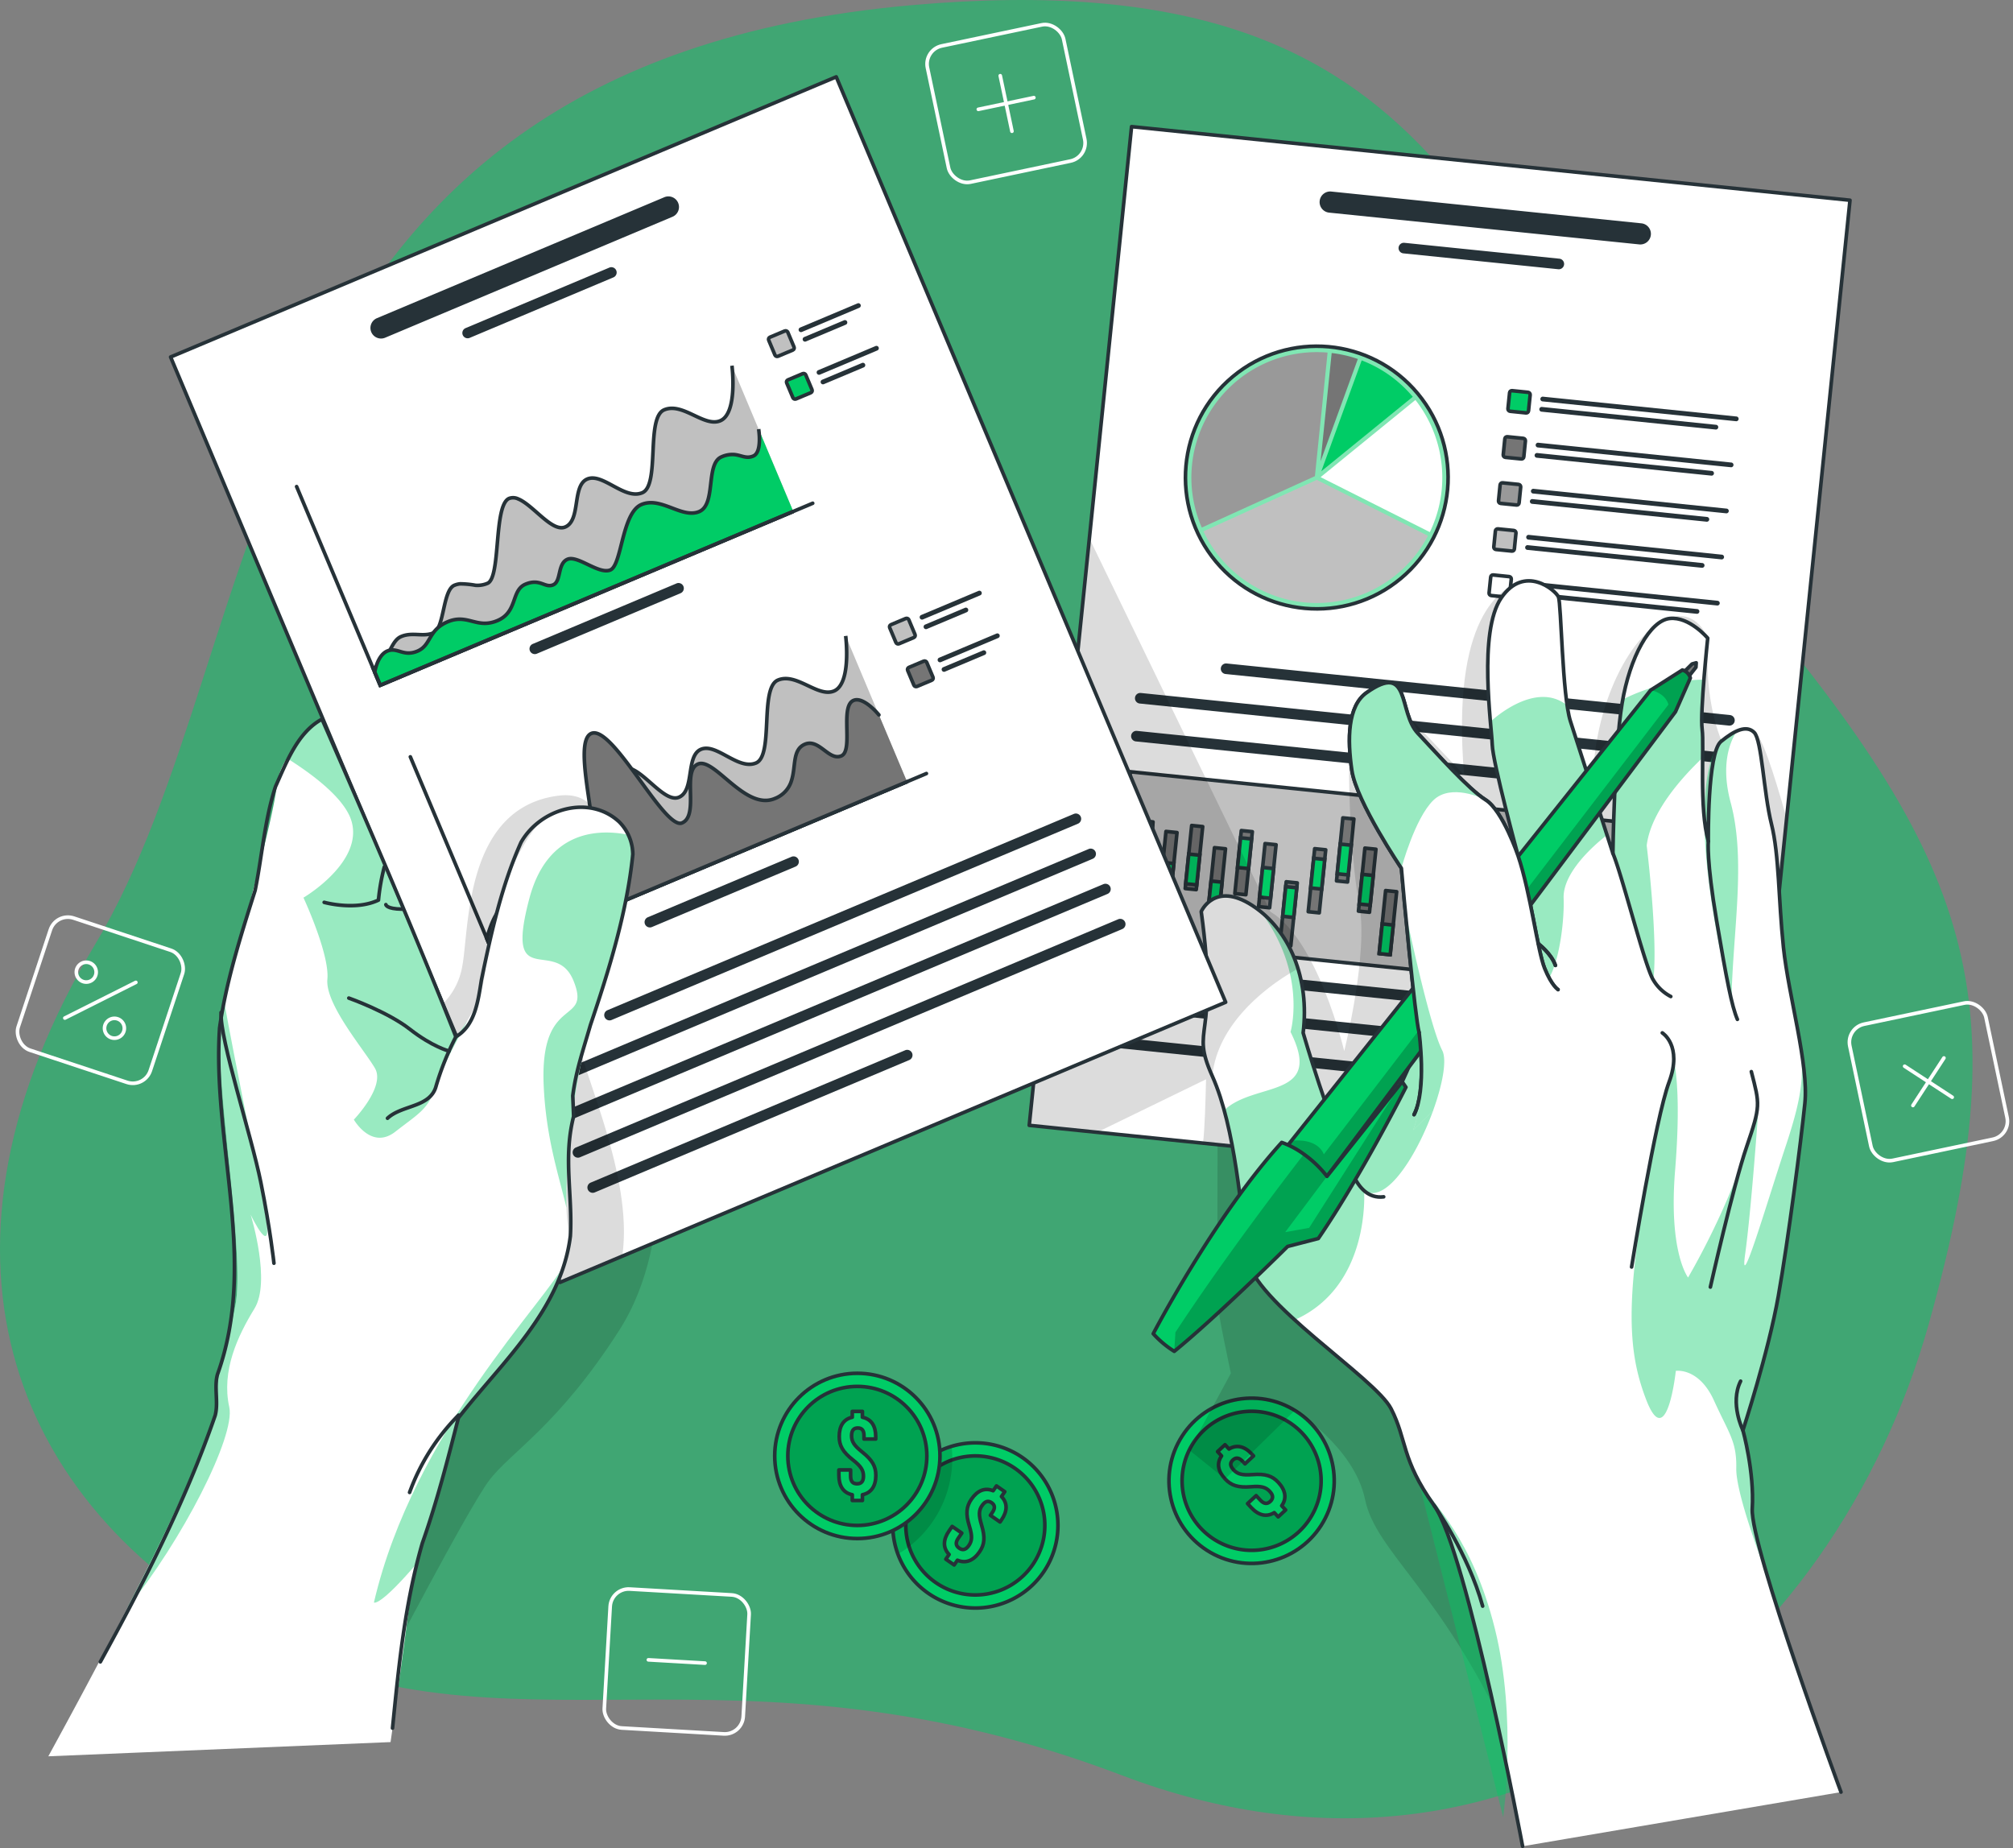 <svg xmlns="http://www.w3.org/2000/svg" width="555.592" height="510.143" viewBox="0 0 555.592 510.143">
    <rect x="0" y="0" width="555.592" height="510.143" fill="#808080" stroke="none"/>
    <defs>
        <clipPath id="clip-path">
            <path id="Path_12394" d="M265.682 407.661a22.795 22.795 0 1 1-5.78-31.723 22.807 22.807 0 0 1 5.78 31.723z" class="cls-1" transform="translate(-224.121 -371.887)"/>
        </clipPath>
        <clipPath id="clip-path-2">
            <path id="Path_12426" d="M481.1 98.711l-17.491 170.657-10.756 104.984-150.309-15.4-29.247-3-18.727-1.918 16.6-162.018L282.815 78.4z" class="cls-2" transform="translate(-254.57 -78.4)"/>
        </clipPath>
        <clipPath id="clip-path-3">
            <circle id="Ellipse_958" cx="36.258" cy="36.258" r="36.258" class="cls-3" transform="matrix(.768 -.64 .64 .768 0 46.414)"/>
        </clipPath>
        <clipPath id="clip-path-4">
            <path id="Path_12451" d="M426.341 201.77l-4.1 9.315-110.408 147.206-12.3-7.839 16.694-20.945L415.4 205.118l8.747-5.556a3.106 3.106 0 0 1 2.194 2.208z" class="cls-1" transform="translate(-299.536 -199.562)"/>
        </clipPath>
        <clipPath id="clip-path-5">
            <path id="Path_12455" d="M351.958 292.88s-12.32 24.46-24.179 41.761l-8.471 2.191s-19.43 19.308-31.285 28.945a26.587 26.587 0 0 1-5.8-4.865s16.835-32.326 35.458-52.788a23.762 23.762 0 0 1 6.111 3.244 30 30 0 0 1 6.378 6.121l20.759-26.117z" class="cls-1" transform="translate(-282.228 -291.371)"/>
        </clipPath>
        <clipPath id="clip-path-6">
            <path id="Path_12489" d="M354.3 322.692l-166.549 70.092-17.167 7.228-32.354-76.875L63.1 144.62 246.815 67.3z" class="cls-2" transform="translate(-63.1 -67.3)"/>
        </clipPath>
        <style>
            .cls-1,.cls-23,.cls-3,.cls-6{fill:#0c6}.cls-1,.cls-14,.cls-2,.cls-21,.cls-3,.cls-9{stroke:#263238}.cls-1,.cls-2,.cls-21,.cls-5,.cls-9{stroke-linecap:round;stroke-linejoin:round}.cls-11,.cls-2{fill:#fff}.cls-14,.cls-3{stroke-miterlimit:10}.cls-5,.cls-9{fill:none}.cls-5{stroke:#feffff}.cls-10,.cls-8{fill:rgba(0,0,0,.7)}.cls-8{opacity:.3}.cls-10{opacity:.2}.cls-13{fill:#263238}.cls-14{fill:silver}.cls-21{fill:#757575}.cls-23{opacity:.4}
        </style>
    </defs>
    <g id="Group_832" transform="translate(-25.059 -50.162)">
        <g id="Background_Simple" transform="translate(25.059 50.162)">
            <g id="Group_723">
                <path id="Path_12385" fill="#0c6" d="M276.557 51.6c153.521-13.677 153.78 72.939 222.953 153.632s83.976 117.279 57.9 210.3-113.95 165.939-222.657 124.623-170.979-1.639-239.546-38.329S1.18 394.252 51.368 310.71 87.258 68.454 276.557 51.6z" opacity="0.5" transform="translate(-25.059 -50.162)"/>
            </g>
        </g>
        <g id="Doodles" transform="translate(28.485 55.974)">
            <g id="Group_729">
                <g id="Group_724" transform="translate(251.507)">
                    <rect id="Rectangle_305" width="38.41" height="38.41" class="cls-5" rx="5.09" transform="rotate(-11.893 38 3.958)"/>
                    <path id="Line_392" d="M0 0L3.228 15.326" class="cls-5" transform="translate(21.137 15.087)"/>
                    <path id="Line_393" d="M15.326 0L0 3.228" class="cls-5" transform="translate(15.087 21.136)"/>
                </g>
                <g id="Group_725" transform="translate(506.073 269.987)">
                    <rect id="Rectangle_306" width="38.41" height="38.41" class="cls-5" rx="5.09" transform="rotate(-11.893 38 3.958)"/>
                    <path id="Line_394" d="M8.555 0L0 13.12" class="cls-5" transform="translate(18.473 16.191)"/>
                    <path id="Line_395" d="M13.12 8.555L0 0" class="cls-5" transform="translate(16.191 18.473)"/>
                </g>
                <g id="Group_726" transform="translate(163.067 432.462)">
                    <rect id="Rectangle_307" width="38.41" height="38.41" class="cls-5" rx="5.09" transform="rotate(3.304 1.107 38.383)"/>
                    <path id="Line_396" d="M15.636 0.903L0 0" class="cls-5" transform="translate(12.462 19.829)"/>
                </g>
                <g id="Group_728" transform="translate(0 245.97)">
                    <rect id="Rectangle_308" width="38.41" height="38.41" class="cls-5" rx="5.09" transform="rotate(18.329 6.04 37.436)"/>
                    <path id="Line_397" d="M19.595 0L0 9.843" class="cls-5" transform="translate(14.472 19.349)"/>
                    <g id="Group_727" transform="translate(17.647 13.793)">
                        <path id="Path_12387" d="M47.261 266.236a2.734 2.734 0 1 1-3.67-1.215 2.735 2.735 0 0 1 3.67 1.215z" class="cls-5" transform="translate(-42.084 -264.729)"/>
                        <path id="Path_12388" d="M53.545 278.748a2.734 2.734 0 1 1-3.67-1.217 2.733 2.733 0 0 1 3.67 1.217z" class="cls-5" transform="translate(-40.59 -261.755)"/>
                    </g>
                </g>
            </g>
        </g>
        <g id="Coins" transform="translate(238.883 427.345)">
            <g id="Group_732" transform="translate(32.56 21.023)">
                <path id="Path_12389" d="M265.682 407.661a22.795 22.795 0 1 1-5.78-31.723 22.807 22.807 0 0 1 5.78 31.723z" class="cls-6" transform="translate(-224.121 -371.887)"/>
                <g id="Group_731" clip-path="url(#clip-path)">
                    <path id="Path_12390" d="M262.014 404.907a19.186 19.186 0 1 1-4.869-26.693 19.187 19.187 0 0 1 4.869 26.693z" class="cls-8" transform="translate(-223.426 -371.192)"/>
                    <path id="Path_12391" d="M262.014 404.907a19.186 19.186 0 1 1-4.869-26.693 19.187 19.187 0 0 1 4.869 26.693z" class="cls-9" transform="translate(-223.426 -371.192)"/>
                    <g id="Group_730" transform="translate(14.283 11.896)">
                        <path id="Path_12392" d="M249.1 382.83l.921-1.332 2.3 1.592-.921 1.332c1.714 1.79 1.677 4.034 0 6.466l-.39.564-2.662-1.842.512-.741c.886-1.281.71-2.12-.186-2.74s-1.745-.488-2.63.792-.991 2.53-.142 5.349c1.031 3.437.85 5.393-.566 7.441-1.681 2.432-3.811 3.268-6.091 2.295l-.9 1.307-2.3-1.593.9-1.306c-1.739-1.807-1.683-4.077 0-6.508l.849-1.229 2.662 1.84-.973 1.407c-.885 1.281-.641 2.13.255 2.749s1.777.548 2.662-.731 1.01-2.555.142-5.349c-1.047-3.41-.849-5.392.567-7.44 1.663-2.406 3.722-3.253 5.991-2.323z" class="cls-1" transform="translate(-235.661 -381.498)"/>
                    </g>
                    <path id="Path_12393" d="M240.569 376.024a30.717 30.717 0 0 1-15.026 26.425 22.787 22.787 0 0 1 14.84-29.78 29.961 29.961 0 0 1 .186 3.355z" class="cls-10" transform="translate(-224.121 -371.7)"/>
                </g>
                <path id="Path_12395" d="M265.682 407.661a22.795 22.795 0 1 1-5.78-31.723 22.807 22.807 0 0 1 5.78 31.723z" class="cls-9" transform="translate(-224.121 -371.887)"/>
            </g>
            <g id="Group_734" transform="translate(0 1.834)">
                <circle id="Ellipse_952" cx="22.805" cy="22.805" r="22.805" class="cls-1"/>
                <circle id="Ellipse_953" cx="19.186" cy="19.186" r="19.186" class="cls-8" transform="translate(3.619 3.619)"/>
                <circle id="Ellipse_954" cx="19.186" cy="19.186" r="19.186" class="cls-9" transform="translate(3.619 3.619)"/>
                <g id="Group_733" transform="translate(17.702 10.512)">
                    <path id="Path_12396" d="M215.819 366.5v-1.62h2.8v1.62c2.428.5 3.674 2.364 3.674 5.32v.686h-3.237v-.9c0-1.557-.623-2.147-1.712-2.147s-1.713.59-1.713 2.147.624 2.645 2.926 4.481c2.8 2.24 3.766 3.952 3.766 6.442 0 2.957-1.276 4.854-3.7 5.352v1.588h-2.8v-1.588c-2.458-.5-3.7-2.395-3.7-5.352v-1.494h3.237v1.711c0 1.557.684 2.116 1.774 2.116s1.774-.559 1.774-2.116-.623-2.676-2.926-4.481c-2.8-2.209-3.765-3.952-3.765-6.442-.007-2.932 1.207-4.8 3.602-5.323z" class="cls-1" transform="translate(-212.117 -364.876)"/>
                </g>
            </g>
            <g id="Group_736" transform="translate(100.113)">
                <circle id="Ellipse_955" cx="22.805" cy="22.805" r="22.805" class="cls-1" transform="rotate(-57.348 35.11 19.201)"/>
                <path id="Path_12397" d="M321.9 370.984a19.186 19.186 0 1 1-27.115-1 19.186 19.186 0 0 1 27.115 1z" class="cls-8" transform="translate(-276.334 -352.535)"/>
                <path id="Path_12398" d="M321.9 370.984a19.186 19.186 0 1 1-27.115-1 19.186 19.186 0 0 1 27.115 1z" class="cls-9" transform="translate(-276.334 -352.535)"/>
                <g id="Group_735" transform="translate(22.113 21.546)">
                    <path id="Path_12399" d="M297.669 375.4l-1.1-1.186 2.052-1.906 1.1 1.186c2.116-1.287 4.3-.767 6.311 1.4l.467.5-2.371 2.2-.614-.661c-1.059-1.141-1.917-1.15-2.716-.408s-.853 1.6.207 2.738 2.256 1.514 5.192 1.293c3.578-.265 5.45.332 7.144 2.157 2.013 2.166 2.369 4.425.928 6.441l1.081 1.163-2.052 1.906-1.081-1.163c-2.14 1.308-4.343.765-6.356-1.4l-1.016-1.1 2.371-2.2 1.165 1.254c1.059 1.141 1.941 1.086 2.739.344s.918-1.617-.141-2.758-2.276-1.537-5.192-1.292c-3.556.287-5.448-.333-7.143-2.159-1.99-2.136-2.371-4.331-.975-6.349z" class="cls-1" transform="translate(-296.566 -372.309)"/>
                </g>
            </g>
        </g>
        <g id="Right_hand" transform="translate(309.13 85.113)">
            <g id="Group_802">
                <path id="Path_12400" d="M298.067 300.254s-.094 47.326 0 50.089 3.676 19.383 3.676 19.383l-11.491 21.184 9.893 7.975 19.248-18.92s16.39 10.125 19.385 24.6 20.827 25.026 39.332 65.126 39.611-89.73 39.611-89.73l-57.092-71.881z" class="cls-10" transform="translate(-246.088 -25.66)"/>
                <g id="Group_790">
                    <path id="Path_12401" d="M481.1 98.711l-17.491 170.657-10.756 104.984-150.309-15.4-29.247-3-18.727-1.918 16.6-162.018L282.815 78.4z" class="cls-11" transform="translate(-254.57 -78.4)"/>
                    <g id="Group_789" clip-path="url(#clip-path-2)">
                        <path id="Path_12402" d="M408.121 101.646l-85.592-8.772a2.925 2.925 0 0 0-.6 5.819l85.592 8.771a2.924 2.924 0 1 0 .6-5.817z" class="cls-13" transform="translate(-239.181 -74.963)"/>
                        <path id="Path_12403" d="M381.314 108.69l-42.8-4.386a1.463 1.463 0 0 0-.3 2.91l42.8 4.385a1.462 1.462 0 1 0 .3-2.909z" class="cls-13" transform="translate(-234.997 -72.244)"/>
                        <g id="Group_737" transform="translate(28.113 148.156)">
                            <path id="Path_12404" d="M437.819 212.344L298.9 198.108a1.462 1.462 0 1 0-.3 2.909l138.92 14.235a1.462 1.462 0 0 0 .3-2.909z" class="cls-13" transform="translate(-272.528 -198.101)"/>
                            <path id="Path_12405" d="M441.3 221.24l-161.54-16.552a1.462 1.462 0 1 0-.3 2.909L441 224.149a1.463 1.463 0 0 0 .3-2.91z" class="cls-13" transform="translate(-277.078 -196.537)"/>
                            <path id="Path_12406" d="M395.2 225.057l-116.3-11.918a1.462 1.462 0 1 0-.3 2.909l116.3 11.918a1.462 1.462 0 1 0 .3-2.909z" class="cls-13" transform="translate(-277.284 -194.528)"/>
                        </g>
                        <path id="Rectangle_309" d="M0 0H46.37V163.697H0z" class="cls-14" transform="rotate(-84.149 135.755 99.253)"/>
                        <g id="Group_763" transform="translate(28.313 45.792)">
                            <g id="Group_741">
                                <g id="Group_739">
                                    <circle id="Ellipse_956" cx="36.258" cy="36.258" r="36.258" class="cls-6" transform="matrix(.768 -.64 .64 .768 0 46.414)"/>
                                    <g id="Group_738" clip-path="url(#clip-path-3)">
                                        <circle id="Ellipse_957" cx="36.258" cy="36.258" r="36.258" fill="#fff" opacity="0.5" transform="matrix(.768 -.64 .64 .768 0 46.414)"/>
                                    </g>
                                    <circle id="Ellipse_959" cx="36.258" cy="36.258" r="36.258" fill="none" stroke="#263238" stroke-miterlimit="10" transform="matrix(.768 -.64 .64 .768 0 46.414)"/>
                                </g>
                                <g id="Group_740" transform="translate(16.437 16.438)">
                                    <path id="Path_12407" d="M319.543 160.648l30.151 15.17a34.644 34.644 0 0 0-3.988-36.469z" class="cls-11" transform="translate(-283.874 -126.141)"/>
                                    <path id="Path_12408" d="M319.7 161.117l25.246-20.552a34.574 34.574 0 0 0-14.1-10.044l-4.554 12.5z" class="cls-6" transform="translate(-283.836 -128.239)"/>
                                    <path id="Path_12409" fill="#757575" d="M322.6 128.876l-3.062 29.88 10.282-28.23a34.637 34.637 0 0 0-7.22-1.65z" transform="translate(-283.875 -128.63)"/>
                                    <path id="Path_12410" fill="#999" d="M324.822 162.916l3.5-34.109A34.616 34.616 0 0 0 293.6 177.1z" transform="translate(-290.725 -128.677)"/>
                                    <path id="Path_12411" fill="silver" d="M321.183 190.975a34.634 34.634 0 0 0 34.2-18.379L324.7 157.158l-31.28 14.208a34.61 34.61 0 0 0 27.763 19.609z" transform="translate(-290.084 -121.907)"/>
                                </g>
                            </g>
                            <g id="Group_762" transform="translate(98.539 27.019)">
                                <g id="Group_745" transform="translate(5.212)">
                                    <rect id="Rectangle_310" width="5.707" height="5.707" class="cls-3" rx=".626" transform="rotate(5.851 .291 5.694)"/>
                                    <g id="Group_744" transform="translate(8.779 1.715)">
                                        <g id="Group_742" transform="translate(.291)">
                                            <path id="Path_12412" d="M422.476 145.381l-53.29-5.461a.656.656 0 1 1 .134-1.3l53.29 5.461a.656.656 0 1 1-.134 1.3z" class="cls-13" transform="translate(-368.597 -138.612)"/>
                                        </g>
                                        <g id="Group_743" transform="translate(0 2.839)">
                                            <path id="Path_12413" d="M417.023 147.14l-48.072-4.926a.656.656 0 1 1 .134-1.3l48.072 4.926a.656.656 0 0 1-.134 1.3z" class="cls-13" transform="translate(-368.362 -140.906)"/>
                                        </g>
                                    </g>
                                </g>
                                <g id="Group_749" transform="translate(3.909 12.715)">
                                    <rect id="Rectangle_311" width="5.707" height="5.707" class="cls-21" rx=".626" transform="rotate(5.73 .279 5.692)"/>
                                    <g id="Group_748" transform="translate(8.779 1.715)">
                                        <g id="Group_746" transform="translate(.291)">
                                            <path id="Path_12414" d="M421.424 155.654l-53.29-5.461a.656.656 0 1 1 .134-1.3l53.29 5.461a.656.656 0 0 1-.134 1.3z" class="cls-13" transform="translate(-367.544 -148.885)"/>
                                        </g>
                                        <g id="Group_747" transform="translate(0 2.838)">
                                            <path id="Path_12415" d="M415.97 157.412l-48.07-4.926a.656.656 0 1 1 .135-1.3l48.071 4.926a.656.656 0 1 1-.134 1.3z" class="cls-13" transform="translate(-367.309 -151.178)"/>
                                        </g>
                                    </g>
                                </g>
                                <g id="Group_753" transform="translate(2.606 25.43)">
                                    <rect id="Rectangle_312" width="5.707" height="5.707" fill="#999" stroke="#263238" stroke-linecap="round" stroke-linejoin="round" rx=".626" transform="rotate(5.73 .279 5.692)"/>
                                    <g id="Group_752" transform="translate(8.78 1.716)">
                                        <g id="Group_750" transform="translate(.291)">
                                            <path id="Path_12416" d="M420.371 165.927l-53.29-5.461a.656.656 0 1 1 .134-1.3l53.29 5.461a.656.656 0 0 1-.134 1.3z" class="cls-13" transform="translate(-366.492 -159.158)"/>
                                        </g>
                                        <g id="Group_751" transform="translate(0 2.838)">
                                            <path id="Path_12417" d="M414.918 167.685l-48.072-4.926a.656.656 0 1 1 .134-1.3l48.072 4.926a.656.656 0 1 1-.134 1.3z" class="cls-13" transform="translate(-366.257 -161.451)"/>
                                        </g>
                                    </g>
                                </g>
                                <g id="Group_757" transform="translate(1.303 38.144)">
                                    <rect id="Rectangle_313" width="5.707" height="5.707" class="cls-14" rx=".626" transform="rotate(5.73 .279 5.692)"/>
                                    <g id="Group_756" transform="translate(8.779 1.716)">
                                        <g id="Group_754" transform="translate(.291)">
                                            <path id="Path_12418" d="M419.318 176.2l-53.29-5.461a.656.656 0 1 1 .134-1.3l53.29 5.461a.656.656 0 0 1-.134 1.3z" class="cls-13" transform="translate(-365.439 -169.431)"/>
                                        </g>
                                        <g id="Group_755" transform="translate(0 2.838)">
                                            <path id="Path_12419" d="M413.865 177.958l-48.072-4.926a.656.656 0 1 1 .134-1.3L414 176.654a.656.656 0 1 1-.134 1.3z" class="cls-13" transform="translate(-365.204 -171.724)"/>
                                        </g>
                                    </g>
                                </g>
                                <g id="Group_761" transform="translate(0 50.859)">
                                    <rect id="Rectangle_314" width="5.707" height="5.707" class="cls-2" rx=".626" transform="rotate(5.85 .291 5.695)"/>
                                    <g id="Group_760" transform="translate(8.779 1.715)">
                                        <g id="Group_758" transform="translate(.291)">
                                            <path id="Path_12420" d="M418.265 186.472l-53.29-5.461a.656.656 0 1 1 .134-1.3l53.29 5.461a.656.656 0 1 1-.134 1.3z" class="cls-13" transform="translate(-364.386 -179.703)"/>
                                        </g>
                                        <g id="Group_759" transform="translate(0 2.839)">
                                            <path id="Path_12421" d="M412.812 188.231l-48.072-4.926a.656.656 0 1 1 .134-1.3l48.072 4.926a.656.656 0 0 1-.134 1.3z" class="cls-13" transform="translate(-364.151 -181.997)"/>
                                        </g>
                                    </g>
                                </g>
                            </g>
                        </g>
                        <g id="Group_787" transform="translate(29.34 190.773)">
                            <g id="Group_764" transform="translate(136.76 17.121)">
                                <path id="Rectangle_315" d="M0 0H3.059V17.487H0z" class="cls-21" transform="rotate(-174.148 1.974 8.776)"/>
                                <path id="Rectangle_316" d="M0 0H3.059V8.232H0z" class="cls-3" transform="rotate(-174.15 2.041 7.459)"/>
                            </g>
                            <g id="Group_765" transform="translate(144.06 13.432)">
                                <path id="Rectangle_317" d="M0 0H3.059V17.487H0z" class="cls-21" transform="rotate(-174.15 1.974 8.776)"/>
                                <path id="Rectangle_318" d="M0 0H8.232V3.059H0z" class="cls-3" transform="rotate(-84.148 7.33 6.145)"/>
                            </g>
                            <g id="Group_766" transform="translate(150.568 17.471)">
                                <path id="Rectangle_319" d="M0 0H3.059V17.487H0z" class="cls-21" transform="rotate(-174.15 1.974 8.776)"/>
                                <path id="Rectangle_320" d="M0 0H3.059V8.232H0z" class="cls-3" transform="rotate(-174.148 2.142 5.483)"/>
                            </g>
                            <g id="Group_767" transform="translate(130.263 12.982)">
                                <path id="Rectangle_321" d="M0 0H3.059V17.487H0z" class="cls-21" transform="rotate(-174.148 1.974 8.776)"/>
                                <path id="Rectangle_322" d="M0 0H3.059V8.232H0z" class="cls-3" transform="rotate(-174.15 2.041 7.459)"/>
                            </g>
                            <g id="Group_768" transform="translate(122.886 17.426)">
                                <path id="Rectangle_323" d="M0 0H3.059V17.487H0z" class="cls-21" transform="rotate(-174.15 1.974 8.776)"/>
                                <path id="Rectangle_324" d="M0 0H3.059V8.232H0z" class="cls-3" transform="rotate(-174.148 2.024 7.788)"/>
                            </g>
                            <g id="Group_769" transform="translate(116.496 12.233)">
                                <path id="Rectangle_325" d="M0 0H3.059V17.487H0z" class="cls-21" transform="rotate(-174.15 1.974 8.776)"/>
                                <path id="Rectangle_326" d="M0 0H3.059V8.232H0z" class="cls-3" transform="rotate(-174.148 1.99 8.447)"/>
                            </g>
                            <g id="Group_770" transform="translate(108.714 20.626)">
                                <path id="Rectangle_327" d="M0 0H3.059V17.487H0z" class="cls-21" transform="rotate(-174.148 1.974 8.776)"/>
                                <path id="Rectangle_328" d="M0 0H3.059V8.232H0z" class="cls-3" transform="rotate(-174.148 1.99 8.447)"/>
                            </g>
                            <g id="Group_771" transform="translate(102.988 8.969)">
                                <path id="Rectangle_329" d="M0 0H3.059V17.487H0z" class="cls-21" transform="rotate(-174.15 1.974 8.776)"/>
                                <path id="Rectangle_330" d="M0 0H3.059V8.232H0z" class="cls-3" transform="rotate(-174.15 2.041 7.459)"/>
                            </g>
                            <g id="Group_772" transform="translate(96.242 7.252)">
                                <path id="Rectangle_331" d="M0 0H3.059V17.487H0z" class="cls-21" transform="rotate(-174.148 1.974 8.776)"/>
                                <path id="Rectangle_332" d="M0 0H3.059V8.232H0z" class="cls-3" transform="rotate(-174.15 2.143 5.483)"/>
                            </g>
                            <g id="Group_773" transform="translate(88.274 17.468)">
                                <path id="Rectangle_333" d="M0 0H3.059V17.487H0z" class="cls-21" transform="rotate(-174.15 1.974 8.776)"/>
                                <path id="Rectangle_334" d="M0 0H3.059V8.232H0z" class="cls-3" transform="rotate(-174.15 2.159 5.154)"/>
                            </g>
                            <g id="Group_774" transform="translate(82.208 9.121)">
                                <path id="Rectangle_335" d="M0 0H3.059V17.487H0z" class="cls-21" transform="rotate(-174.15 1.974 8.776)"/>
                                <path id="Rectangle_336" d="M0 0H3.059V8.232H0z" class="cls-3" transform="rotate(-174.15 2.058 7.13)"/>
                            </g>
                            <g id="Group_775" transform="translate(74.892 12.957)">
                                <path id="Rectangle_337" d="M0 0H3.059V17.487H0z" class="cls-21" transform="rotate(-174.148 1.974 8.776)"/>
                                <path id="Rectangle_338" d="M0 0H3.059V8.232H0z" class="cls-3" transform="rotate(-174.27 2.041 7.458)"/>
                            </g>
                            <g id="Group_776" transform="translate(67.242 20.066)">
                                <path id="Rectangle_339" d="M0 0H3.059V17.487H0z" class="cls-21" transform="rotate(-174.148 1.974 8.776)"/>
                                <path id="Rectangle_340" d="M0 0H3.059V8.232H0z" class="cls-3" transform="rotate(-174.15 1.974 8.776)"/>
                            </g>
                            <g id="Group_777" transform="translate(61.522 8.347)">
                                <path id="Rectangle_341" d="M0 0H3.059V17.487H0z" class="cls-21" transform="rotate(-174.15 1.974 8.776)"/>
                                <path id="Rectangle_342" d="M0 0H3.059V8.232H0z" class="cls-3" transform="rotate(-174.15 2.024 7.788)"/>
                            </g>
                            <g id="Group_778" transform="translate(55.455)">
                                <path id="Rectangle_343" d="M0 0H3.059V17.487H0z" class="cls-21" transform="rotate(-174.27 1.974 8.775)"/>
                                <path id="Rectangle_344" d="M0 0H3.059V8.232H0z" class="cls-3" transform="rotate(-174.15 2.025 7.788)"/>
                            </g>
                            <g id="Group_779" transform="translate(47.663 8.505)">
                                <path id="Rectangle_345" d="M0 0H3.059V17.487H0z" class="cls-21" transform="rotate(-174.15 1.974 8.776)"/>
                                <path id="Rectangle_346" d="M0 0H3.059V8.232H0z" class="cls-3" transform="rotate(-174.148 2.142 5.483)"/>
                            </g>
                            <g id="Group_780" transform="translate(39.805 17.637)">
                                <path id="Rectangle_347" d="M0 0H3.059V17.487H0z" class="cls-21" transform="rotate(-174.15 1.974 8.776)"/>
                                <path id="Rectangle_348" d="M0 0H3.059V8.232H0z" class="cls-3" transform="rotate(-174.15 2.176 4.825)"/>
                            </g>
                            <g id="Group_781" transform="translate(33.963 7.102)">
                                <path id="Rectangle_349" d="M0 0H3.059V17.487H0z" class="cls-21" transform="rotate(-174.15 1.974 8.776)"/>
                                <path id="Rectangle_350" d="M0 0H3.059V8.232H0z" class="cls-3" transform="rotate(-174.148 2.041 7.459)"/>
                            </g>
                            <g id="Group_782" transform="translate(27.41 3.505)">
                                <path id="Rectangle_351" d="M0 0H3.059V17.487H0z" class="cls-21" transform="rotate(-174.148 1.974 8.776)"/>
                                <path id="Rectangle_352" d="M0 0H3.059V8.232H0z" class="cls-3" transform="rotate(-174.15 2.16 5.154)"/>
                            </g>
                            <g id="Group_783" transform="translate(20.004 8.229)">
                                <path id="Rectangle_353" d="M0 0H3.059V17.487H0z" class="cls-21" transform="rotate(-174.148 1.974 8.776)"/>
                                <path id="Rectangle_354" d="M0 0H3.059V8.232H0z" class="cls-3" transform="rotate(-174.15 1.974 8.776)"/>
                            </g>
                            <g id="Group_784" transform="translate(13.711 2.102)">
                                <path id="Rectangle_355" d="M0 0H3.059V17.487H0z" class="cls-21" transform="rotate(-174.15 1.974 8.776)"/>
                                <path id="Rectangle_356" d="M0 0H3.059V8.232H0z" class="cls-3" transform="rotate(-174.148 2.008 8.117)"/>
                            </g>
                            <g id="Group_785" transform="translate(6.621 3.746)">
                                <path id="Rectangle_357" d="M0 0H3.059V17.487H0z" class="cls-21" transform="rotate(-174.15 1.974 8.776)"/>
                                <path id="Rectangle_358" d="M0 0H3.059V8.232H0z" class="cls-3" transform="rotate(-174.15 1.99 8.447)"/>
                            </g>
                            <g id="Group_786" transform="translate(0 .81)">
                                <path id="Rectangle_359" d="M0 0H3.059V17.487H0z" class="cls-21" transform="rotate(-174.15 1.974 8.776)"/>
                                <path id="Rectangle_360" d="M0 0H3.059V8.232H0z" class="cls-3" transform="rotate(-174.15 2.193 4.495)"/>
                            </g>
                        </g>
                        <g id="Group_788" transform="translate(19.48 232.404)">
                            <path id="Path_12422" d="M430.844 280.41l-138.92-14.235a1.462 1.462 0 1 0-.3 2.909l138.921 14.236a1.463 1.463 0 0 0 .3-2.91z" class="cls-13" transform="translate(-265.553 -266.168)"/>
                            <path id="Path_12423" d="M434.32 289.308l-161.535-16.554a1.462 1.462 0 0 0-.3 2.909l161.535 16.553a1.462 1.462 0 0 0 .3-2.909z" class="cls-13" transform="translate(-270.103 -264.604)"/>
                            <path id="Path_12424" d="M365.6 290.805l-93.684-9.6a1.462 1.462 0 0 0-.3 2.91l93.683 9.6a1.463 1.463 0 0 0 .3-2.91z" class="cls-13" transform="translate(-270.309 -262.595)"/>
                        </g>
                        <path id="Path_12425" d="M454.66 223.781c-4.79-.384-6.449 7.253-6.449 7.253s-7.575-9.927-6.374-33.27c0 0-3.7-10.347-13.615-4.1s-20.187 28.282-17.737 52.281l-19.271-63.978c-6.659 1.411-20.187 10.36-16.623 53.569l-21.028-22.226s-5.693-1.832-8.912 3.206-1.683 41.117.978 54.608-4.122 40.6-4.122 40.6-7.251-30.694-20.373-38.462L271.168 170.2l-16.6 162.018 18.727 1.918L303.37 319.5c-.167 6.77-.332 12.994-.826 17.634l150.309 15.4 10.756-104.984c-3.651-13.087-7.142-23.633-8.949-23.769z" class="cls-10" transform="translate(-254.57 -56.577)"/>
                    </g>
                    <path id="Path_12427" d="M481.1 98.711l-17.491 170.657-10.756 104.984-150.309-15.4-29.247-3-18.727-1.918 16.6-162.018L282.815 78.4z" class="cls-9" transform="translate(-254.57 -78.4)"/>
                </g>
                <g id="Group_801" transform="translate(34.233 125.369)">
                    <g id="Group_794" transform="translate(13.236)">
                        <g id="Group_791" transform="translate(.01)">
                            <path id="Path_12428" d="M469.5 513.974l-87.878 14.952s-15.3-81.256-24.42-94.054-7.451-18.071-11.882-26.7c-2.673-5.211-16.078-14.927-26.6-24.519h-.012c-.916-.829-1.807-1.659-2.661-2.488-.371-.334-.718-.693-1.064-1.027-1.4-1.386-2.7-2.735-3.849-4.06q-.631-.706-1.188-1.411c-2.191-2.711-3.738-5.248-4.258-7.538a1.913 1.913 0 0 1-.074-.384 3.194 3.194 0 0 1-.074-.458c-.235-1.919-.483-4.109-.73-6.486-.049-.47-.1-.965-.161-1.461-.025-.2-.049-.384-.074-.594-.21-1.98-.446-4.084-.718-6.25-.272-2.265-.569-4.617-.916-6.981-.111-.817-.223-1.634-.359-2.463 0-.012 0-.025-.012-.025-.136-.916-.285-1.832-.433-2.76l-.408-2.376c-.025-.136-.062-.26-.074-.371-.173-.928-.347-1.832-.52-2.748a1.246 1.246 0 0 1-.062-.309c-.173-.8-.334-1.6-.52-2.4-.384-1.795-.817-3.552-1.287-5.26a65.262 65.262 0 0 0-3.28-9.407c-6.337-14.147 1.906-9.035-3.057-45.437 0 0 3.651-8.441 14.061-1.7a27.892 27.892 0 0 1 2.327 1.7h.012a29.26 29.26 0 0 1 5.533 5.916 34.182 34.182 0 0 1 4.778 9.852 42.841 42.841 0 0 1 1.411 17.7s7.822 26.809 11.944 32.911 21.165-28.95 20.064-33.035a55.186 55.186 0 0 1-.879-5.545c-.074-.607-.148-1.25-.235-1.931s-.161-1.386-.235-2.117c-.05-.347-.087-.718-.136-1.077-.012-.149-.025-.3-.049-.433-.149-1.4-.322-2.884-.483-4.419-.037-.433-.087-.842-.136-1.262l-.223-2.228a3.146 3.146 0 0 1-.037-.371c-.049-.421-.1-.854-.136-1.3-.1-.866-.186-1.745-.272-2.624-.087-.755-.149-1.51-.223-2.265-.148-1.423-.285-2.847-.421-4.221-.1-1.027-.2-2.042-.285-3.032-.025-.223-.05-.446-.062-.656-.52-5.446-.928-9.927-1.077-11.833 0 0-12.39-18.343-13.664-26.982s-1.163-17.737 4.023-21.437c12.278-8.738 8.689 5.347 14.184 11.177 5.5 5.854 13.924 15.385 18.7 18.368 4.406 2.8 8.342 13.664 8.9 15.249-.631-2.376-6.931-25.745-7.067-30.448-.161-4.963-3.948-31.141 2.488-40.535s14.989-2.1 15.781-.248 1.027 27.217 3.292 34.285 11.746 36.476 11.746 36.476.4-28.616 2.537-41.427 7.7-22.824 13.145-23.393 10.484 5.434 10.484 5.434-2.154 20.422-1.535 25.138-.891 21.747 1.7 30.906c0 0-.3-24.4 3.49-27.515s7.043-4.617 9.172-2.513 2.587 16.548 4.753 25.237 1.894 20.5 3.317 34.05 7.03 32.366 5.916 43.122c-1.114 10.731-4.542 37.429-7.3 53.086s-9.8 37.107-9.8 37.107 3.206 11.449 2.587 21.66 24.481 78.188 24.481 78.188z" class="cls-11" transform="translate(-292.93 -179.69)"/>
                        </g>
                        <g id="Group_792" transform="translate(6.343 27.249)">
                            <path id="Path_12429" d="M379.486 212.262c1.685 5.228 7.309 22.7 10.111 31.427 0 0-12.286 9.03-11.98 17.42s-2.249 25.327-7.766 24.841-5.018-35.716-6.819-41.634c1.12 2.54 1.847 4.612 1.993 5.019-.409-1.517-6.972-25.768-7.111-30.572-.032-1.13-.26-3.375-.514-6.284v-.057s12.209-11.688 21.176-4.531v.011a30.056 30.056 0 0 0 .91 4.36z" class="cls-23" transform="translate(-283.937 -200.787)"/>
                            <path id="Path_12430" d="M409.489 223.256c-5.719 5.422-14.348 15.007-15.439 24.257 0 0 3.188 25.809 1.826 37.07l-11.149-34.92s.4-28.62 2.542-41.425c.056-.35.123-.71.191-1.059a50.9 50.9 0 0 1 22.384-5.472c-.43 5.52-.781 11.433-.488 13.705a74.765 74.765 0 0 1 .133 7.844z" class="cls-23" transform="translate(-277.441 -201.706)"/>
                            <path id="Path_12431" d="M409.011 215.674l-.011.011-.036.032c-.131.094-.467.358-.959.772a16.358 16.358 0 0 1 .977-1.614z" class="cls-23" transform="translate(-271.908 -198.575)"/>
                            <path id="Path_12432" d="M412.606 287.461s-7.351-27.58-7.481-49.785c-.053-8.215.9-15.708 3.552-20.773l.012-.01a16.358 16.358 0 0 1 .977-1.614l.03.8a20.26 20.26 0 0 1 4.38-2.9c-2.065 3.222-4.445 9.522-1.689 19.759 4.313 16.039.558 35.626.219 54.523z" class="cls-23" transform="translate(-272.593 -198.978)"/>
                            <path id="Path_12433" d="M336.652 330.465s1.975 26.282-19.148 35.691h-.012q-1.374-1.246-2.66-2.487c-.366-.342-.72-.693-1.064-1.033-1.395-1.384-2.7-2.74-3.851-4.063-.426-.482-.818-.949-1.189-1.4-2.191-2.709-3.732-5.252-4.253-7.539a2.485 2.485 0 0 1-.079-.381 3.841 3.841 0 0 1-.074-.459c-.235-1.917-.477-4.107-.729-6.492-.051-.469-.1-.962-.161-1.456-.022-.2-.045-.39-.066-.6-.22-1.984-.457-4.082-.722-6.252-.271-2.26-.571-4.613-.916-6.981-.12-.816-.24-1.642-.361-2.459 0-.011 0-.022-.01-.024-.137-.918-.286-1.839-.434-2.76-.134-.793-.279-1.588-.412-2.383-.026-.126-.052-.254-.068-.369-.171-.921-.343-1.832-.526-2.743a2.751 2.751 0 0 1-.061-.311c-.167-.807-.334-1.6-.514-2.4q-.6-2.686-1.295-5.262c8.356-8.04 27.643-3 18.308-21.622 0 0 4.7-15.941-8.258-33.227h.011c8.867 7.15 13.4 19.706 11.727 33.475 0 0 7.82 26.8 11.944 32.906s21.16-28.95 20.056-33.039c-.212-.811-.522-2.811-.868-5.543-.075-.609-.151-1.251-.234-1.928s-.166-1.387-.246-2.121c-.047-.345-.082-.712-.128-1.068-.014-.148-.027-.3-.053-.436-.152-1.41-.312-2.889-.48-4.425-.042-.424-.085-.837-.139-1.261-.069-.734-.149-1.479-.228-2.224-.016-.115-.02-.24-.035-.366-.043-.425-.1-.86-.136-1.307-.1-.871-.178-1.741-.272-2.624-.079-.757-.146-1.513-.225-2.27-.141-1.42-.281-2.842-.413-4.216-.1-1.031-.193-2.051-.292-3.025l-.062-.665c.344 1.628 6.621 31.5 10.2 38.461 3.676 7.163-11.931 44.883-21.572 38.688z" class="cls-23" transform="translate(-298.047 -189.437)"/>
                            <path id="Path_12434" d="M429.406 353.171c-2.761 15.673-9.793 37.108-9.793 37.108s3.2 11.449 2.577 21.661c-.168 2.745 1.536 9.684 4.091 18.348-.738-1.9-8.628-22.351-8.5-29.484.151-7.484-1.977-9.551-6.15-18.748S401.1 373.87 401.1 373.87s-2.456 22.947-8.216 7.867-6.871-32.618 7.652-93.514c0 0 2.2 7.64.36 30.329s3.584 29.558 3.584 29.558a211.371 211.371 0 0 0 19.3-45s-1.875 26.479-3.549 38.539 5.948-13.974 11.274-30.058c5-15.092 5.185-20.832 3.281-31.574 1.415 7.569 2.475 14.787 1.936 20.061-1.122 10.742-4.556 37.432-7.316 53.093z" class="cls-23" transform="translate(-276.45 -183.089)"/>
                            <path id="Path_12435" d="M341.4 380.356c4.284 6.811 14.771 15.807 21.015 40.7s2.321 52.138 2.321 52.138z" class="cls-23" transform="translate(-287.741 -159.237)"/>
                        </g>
                        <path id="Path_12436" d="M319.64 270.026s-21.92 11.1-23.653 29.668c-6.337-14.147 1.906-9.035-3.057-45.437 0 0 3.651-8.441 14.061-1.7a27.892 27.892 0 0 1 2.327 1.7h.012a29.26 29.26 0 0 1 5.533 5.916z" class="cls-10" transform="translate(-292.92 -162.988)"/>
                        <g id="Group_793" transform="translate(0 .004)">
                            <path id="Path_12437" d="M381.623 528.928s-15.29-81.259-24.417-94.059-7.452-18.071-11.878-26.7-38.283-29.625-39.783-41.882-3.214-35.742-9.555-49.9 1.907-9.037-3.068-45.44c0 0 3.671-8.431 14.07-1.689s15.88 20.232 14.062 35.17c0 0 7.819 26.794 11.949 32.9s21.15-28.953 20.05-33.043-4.369-38.95-4.88-45.306c0 0-12.391-18.35-13.663-26.989s-1.165-17.738 4.019-21.427c12.281-8.743 8.683 5.342 14.182 11.183s13.926 15.37 18.7 18.365 8.965 15.431 8.965 15.431-6.986-25.672-7.132-30.637-3.946-31.141 2.487-40.528 15-2.108 15.786-.255 1.033 27.213 3.3 34.279 11.729 36.483 11.729 36.483.4-28.614 2.541-41.422 7.709-22.83 13.151-23.4 10.48 5.434 10.48 5.434-2.155 20.421-1.542 25.133-.884 21.742 1.708 30.912c0 0-.306-24.4 3.49-27.521s7.041-4.612 9.165-2.51 2.589 16.548 4.759 25.242 1.9 20.5 3.317 34.049 7.025 32.368 5.916 43.112-4.55 37.432-7.314 53.1-9.784 37.106-9.784 37.106 3.2 11.444 2.576 21.655 24.491 78.197 24.491 78.197" class="cls-9" transform="translate(-292.922 -179.693)"/>
                            <path id="Path_12438" d="M384.723 240.451c2.56 6.014 8.887 31.407 11.148 34.926a11.982 11.982 0 0 0 4.826 4.576" class="cls-9" transform="translate(-271.099 -165.25)"/>
                            <path id="Path_12439" d="M406.01 237.752s-.545 5.2 2.268 21.794 4.18 23.658 5.755 27.359" class="cls-9" transform="translate(-266.049 -165.891)"/>
                            <path id="Path_12440" d="M363.577 240.983c3.435 10.111 5.375 26.225 7.33 31.076s3.7 5.859 3.7 5.859" class="cls-9" transform="translate(-276.126 -165.123)"/>
                            <path id="Path_12441" d="M368.07 260.585s3.6 2.677 4.748 6" class="cls-9" transform="translate(-275.058 -160.464)"/>
                            <path id="Path_12442" d="M325.3 307.061s1.881 13.407 10.282 12.345" class="cls-9" transform="translate(-285.224 -149.415)"/>
                            <path id="Path_12443" d="M341.771 280.364s2.176 15.934-1.392 22.7" class="cls-9" transform="translate(-281.64 -155.762)"/>
                            <path id="Path_12444" d="M397.363 280.477s5.645 3.456 1.87 13.587-10.34 51.029-10.34 51.029" class="cls-9" transform="translate(-270.108 -155.735)"/>
                            <path id="Path_12445" d="M417.763 289.121c2.367 9.157 2.577 9.394-1.267 20.648s-10.04 38.808-10.04 38.808" class="cls-9" transform="translate(-265.933 -153.68)"/>
                            <path id="Path_12446" d="M414.073 371.712s-3.691-7.452-.641-13.574" class="cls-9" transform="translate(-264.561 -137.273)"/>
                            <path id="Path_12447" d="M344.86 385.859s9.334 13.111 13.39 27.778" class="cls-9" transform="translate(-280.575 -130.683)"/>
                        </g>
                    </g>
                    <g id="Group_799" transform="translate(0 22.605)">
                        <path id="Path_12448" d="M400.341 200.77l2.518-2.493 1.146-.324-.076 1.234-2.322 2.955z" class="cls-21" transform="translate(-254.15 -197.953)"/>
                        <g id="Group_796" transform="translate(21.423 1.991)">
                            <path id="Path_12449" d="M426.341 201.77l-4.1 9.315-110.408 147.206-12.3-7.839 16.694-20.945L415.4 205.118l8.747-5.556a3.106 3.106 0 0 1 2.194 2.208z" class="cls-6" transform="translate(-299.536 -199.562)"/>
                            <g id="Group_795" clip-path="url(#clip-path-4)">
                                <path id="Path_12450" d="M426.341 201.77l-4.1 9.315-110.408 147.206-12.3-7.839 16.694-20.945c7.668-.795 8.95 3.738 8.95 3.738L420.3 209.1c-.935-3.337-4.9-3.979-4.9-3.979l8.747-5.556a3.106 3.106 0 0 1 2.194 2.205z" class="cls-8" transform="translate(-299.536 -199.562)"/>
                            </g>
                            <path id="Path_12452" d="M426.341 201.77l-4.1 9.315-110.408 147.206-12.3-7.839 16.694-20.945L415.4 205.118l8.747-5.556a3.106 3.106 0 0 1 2.194 2.208z" class="cls-9" transform="translate(-299.536 -199.562)"/>
                        </g>
                        <g id="Group_798" transform="translate(0 115.625)">
                            <path id="Path_12453" d="M351.958 292.88s-12.32 24.46-24.179 41.761l-8.471 2.191s-19.43 19.308-31.285 28.945a26.587 26.587 0 0 1-5.8-4.865s16.835-32.326 35.458-52.788a23.762 23.762 0 0 1 6.111 3.244 30 30 0 0 1 6.378 6.121l20.759-26.117z" class="cls-6" transform="translate(-282.228 -291.371)"/>
                            <g id="Group_797" clip-path="url(#clip-path-5)">
                                <path id="Path_12454" d="M350.845 292.88s-12.32 24.46-24.179 41.761l-8.471 2.191s-19.43 19.308-31.285 28.945l.322-5.242c12.856-19.644 29.193-41.066 35.452-49.167a30 30 0 0 1 6.378 6.121l-11.536 15.4 6.609-1.188 25.685-40.325z" class="cls-8" transform="translate(-281.115 -291.371)"/>
                            </g>
                            <path id="Path_12456" d="M351.958 292.88s-12.32 24.46-24.179 41.761l-8.471 2.191s-19.43 19.308-31.285 28.945a26.587 26.587 0 0 1-5.8-4.865s16.835-32.326 35.458-52.788a23.762 23.762 0 0 1 6.111 3.244 30 30 0 0 1 6.378 6.121l20.759-26.117z" class="cls-9" transform="translate(-282.228 -291.371)"/>
                        </g>
                    </g>
                    <g id="Group_800" transform="translate(54.145 28.096)">
                        <path id="Path_12457" d="M383.54 287.087l-34.488 33.441-5.51 5.346c3.773-9.7 1.948-24.7 1.707-26.523v-.022c-.016-.1-.024-.161-.024-.161a1.589 1.589 0 0 0-.03-.264c-.212-.811-.522-2.811-.868-5.542-.075-.609-.151-1.251-.234-1.928s-.166-1.387-.246-2.121c-.047-.345-.082-.712-.127-1.068-.014-.148-.027-.3-.053-.436-.153-1.4-.324-2.89-.48-4.425-.042-.424-.085-.837-.139-1.261-.069-.734-.148-1.479-.228-2.224-.016-.115-.02-.24-.035-.366-.043-.425-.1-.86-.136-1.307-.1-.871-.178-1.741-.272-2.624-.079-.757-.146-1.512-.225-2.27-.141-1.42-.281-2.842-.413-4.216q-.162-1.548-.292-3.025l-.062-.665c-.521-5.441-.93-9.919-1.074-11.83 0 0-12.381-18.344-13.662-26.987s-1.167-17.737 4.025-21.427c12.278-8.745 8.681 5.34 14.177 11.178s13.931 15.375 18.7 18.368 8.961 15.434 8.961 15.434c3.435 10.108 5.373 26.217 7.33 31.075s3.698 5.85 3.698 5.85z" class="cls-11" transform="translate(-325.974 -202.39)"/>
                        <path id="Path_12458" d="M368.07 260.585s3.6 2.677 4.748 6" class="cls-9" transform="translate(-315.967 -188.556)"/>
                        <path id="Path_12459" d="M344.852 216.358c5.473 5.836 13.877 15.316 18.657 18.342-.673-.338-9.465-4.624-14.381.142-5.112 4.971-8.816 18.753-8.816 18.753s-12.381-18.344-13.662-26.987-1.167-17.737 4.025-21.427c12.278-8.746 8.681 5.338 14.177 11.177z" class="cls-23" transform="translate(-325.974 -202.39)"/>
                        <path id="Path_12460" d="M346.092 308.421l-5.51 5.346c3.773-9.7 1.948-24.7 1.707-26.523v-.022a1.789 1.789 0 0 0-.053-.424c-.212-.811-.522-2.811-.868-5.543-.075-.609-.151-1.251-.234-1.928s-.166-1.387-.246-2.121c-.047-.345-.082-.712-.127-1.068-.014-.148-.027-.3-.053-.436-.152-1.41-.312-2.889-.48-4.425-.042-.424-.085-.837-.139-1.261-.069-.734-.148-1.479-.228-2.224-.016-.115-.02-.24-.035-.366-.043-.425-.1-.86-.136-1.307-.1-.871-.178-1.741-.272-2.624-.079-.757-.146-1.513-.225-2.27-.141-1.42-.281-2.842-.413-4.216-.1-1.031-.193-2.051-.292-3.025l-.062-.665c.344 1.628 6.621 31.5 10.2 38.461 1.355 2.633.095 9.42-2.534 16.641z" class="cls-23" transform="translate(-323.014 -190.283)"/>
                        <path id="Path_12461" d="M383.541 287.092s-1.74-1.009-3.7-5.859-3.9-20.965-7.33-31.075c0 0-4.193-12.434-8.965-15.431s-13.2-12.525-18.7-18.365-1.9-19.926-14.182-11.183c-5.184 3.69-5.291 12.789-4.019 21.427s13.663 26.989 13.663 26.989c.511 6.356 3.78 41.215 4.88 45.306" class="cls-9" transform="translate(-325.974 -202.39)"/>
                        <path id="Path_12462" d="M341.771 280.364s2.176 15.934-1.392 22.7" class="cls-9" transform="translate(-322.55 -183.854)"/>
                    </g>
                </g>
            </g>
        </g>
        <g id="Left_hand" transform="translate(38.391 71.374)">
            <g id="Group_831">
                <path id="Path_12463" d="M189.826 300.272s7.835 36.378-9.139 62.845-30.032 33.525-35.908 41.422-28.864 52.049-28.864 52.049l-26.857-79.549 26.857-98.411z" class="cls-10" transform="translate(-23.177 -17.063)"/>
                <g id="Group_828" transform="translate(33.753)">
                    <path id="Path_12464" d="M354.3 322.692l-166.549 70.092-17.167 7.228-32.354-76.875L63.1 144.62 246.815 67.3z" class="cls-11" transform="translate(-63.1 -67.3)"/>
                    <g id="Group_827" clip-path="url(#clip-path-6)">
                        <path id="Path_12465" d="M188.755 94.189l-79.3 33.375a2.924 2.924 0 1 0 2.269 5.39l79.3-33.374a2.925 2.925 0 1 0-2.269-5.392z" class="cls-13" transform="translate(-52.507 -60.962)"/>
                        <path id="Path_12466" d="M168.717 109.858l-39.652 16.688a1.462 1.462 0 1 0 1.134 2.695l39.652-16.687a1.462 1.462 0 1 0-1.134-2.7z" class="cls-13" transform="translate(-47.632 -57.21)"/>
                        <g id="Group_813" transform="translate(66.169 141.818)">
                            <g id="Group_803" transform="translate(0 12.484)">
                                <path id="Path_12467" d="M232.661 191.966s1.673 13.138-3.219 15.2c-4.466 1.879-10.349-5.17-15.483-3.009s-1.084 20.785-6.038 22.869-10.922-5.567-15.193-3.769-1.689 11.378-6.093 13.232c-3.634 1.53-8.837-6.086-13-7.757a3.181 3.181 0 0 0-2.475-.124c-4.359 1.834-2.2 21.841-5.956 23.424a7.059 7.059 0 0 1-3.337.546 24.639 24.639 0 0 0-4.242-.4 5.481 5.481 0 0 0-1.587.4c-3.211 1.352-2.773 11.881-5.708 13.116s-5.832-.3-8.966 1.024-3.083 6.793-7.754 8.758l1.975 4.7 114-47.978" class="cls-14" transform="translate(-112.506 -191.966)"/>
                                <path id="Path_12468" d="M116.56 218.921l23.082 54.845L259 223.533" class="cls-9" transform="translate(-116.56 -185.558)"/>
                                <path id="Path_12469" d="M241.833 210.376a19.432 19.432 0 0 0-1.407-1.513c-1.474-1.423-3.817-3.233-5.594-2.484-1.739.731-1.894 3.623-1.859 6.711.041 3.758.368 7.8-1.521 8.6-1.607.676-3.051-.34-4.529-1.451-1.692-1.265-3.432-2.647-5.515-1.77-3.52 1.482-2.447 6.065-3.687 9.988a7.592 7.592 0 0 1-4.63 5c-3.04 1.28-6.124.024-9.027-1.959-4.9-3.346-9.308-8.758-12.161-7.559-4.539 1.911.468 14.2-4.412 16.25-2.728 1.147-8.371-7.454-13.853-14.845-4.333-5.852-8.57-10.946-11.172-9.852-5.887 2.478 3.813 31.848-.465 33.649-.042.017-.088.036-.131.049a4.516 4.516 0 0 1-4.242-.4c-1.543-.874-2.8-2.113-4.5-1.395-3.151 1.326-1.3 12.84-4.778 14.3s-5.557-.654-9.467.991c-3.308 1.392-5.268 9.4-5.268 9.4l1.975 4.7 114-47.978" class="cls-21" transform="translate(-112.506 -188.581)"/>
                            </g>
                            <path id="Path_12470" d="M209.343 241.233l-39.652 16.687a1.462 1.462 0 0 0 1.134 2.7l39.652-16.687a1.462 1.462 0 1 0-1.134-2.7z" class="cls-13" transform="translate(-104.143 -167.797)"/>
                            <g id="Group_812" transform="translate(132.063)">
                                <g id="Group_807">
                                    <rect id="Rectangle_361" width="5.707" height="5.707" class="cls-14" rx=".626" transform="matrix(.922 -.388 .388 .922 0 9.632)"/>
                                    <g id="Group_806" transform="translate(8.505)">
                                        <g id="Group_804">
                                            <path id="Path_12471" d="M246.887 183.14l-15.847 6.669a.656.656 0 0 1-.509-1.209l15.847-6.669a.656.656 0 0 1 .509 1.209z" class="cls-13" transform="translate(-230.13 -181.88)"/>
                                        </g>
                                        <g id="Group_805" transform="translate(1.107 4.664)">
                                            <path id="Path_12472" d="M242.947 186.909l-11.012 4.634a.656.656 0 1 1-.509-1.209l11.012-4.634a.656.656 0 0 1 .509 1.209z" class="cls-13" transform="translate(-231.025 -185.648)"/>
                                        </g>
                                    </g>
                                </g>
                                <g id="Group_811" transform="translate(4.958 11.781)">
                                    <rect id="Rectangle_362" width="5.707" height="5.707" class="cls-21" rx=".626" transform="matrix(.922 -.388 .388 .922 0 9.632)"/>
                                    <g id="Group_810" transform="translate(8.505)">
                                        <g id="Group_808">
                                            <path id="Path_12473" d="M250.892 192.658l-15.847 6.669a.656.656 0 0 1-.509-1.209l15.847-6.669a.656.656 0 0 1 .509 1.209z" class="cls-13" transform="translate(-234.136 -191.398)"/>
                                        </g>
                                        <g id="Group_809" transform="translate(1.107 4.664)">
                                            <path id="Path_12474" d="M246.952 196.427l-11.011 4.634a.656.656 0 0 1-.509-1.209l11.011-4.634a.656.656 0 0 1 .509 1.209z" class="cls-13" transform="translate(-235.03 -195.166)"/>
                                        </g>
                                    </g>
                                </g>
                            </g>
                        </g>
                        <g id="Group_814" transform="translate(102.807 203.312)">
                            <path id="Path_12475" d="M289.4 231.678l-128.708 54.168a1.462 1.462 0 1 0 1.134 2.7l128.712-54.168a1.462 1.462 0 1 0-1.135-2.7z" class="cls-13" transform="translate(-142.92 -231.563)"/>
                            <path id="Path_12476" d="M296.724 239.508L147.056 302.5a1.462 1.462 0 0 0 1.135 2.7l149.666-63a1.462 1.462 0 0 0-1.134-2.7z" class="cls-13" transform="translate(-146.161 -229.702)"/>
                            <path id="Path_12477" d="M300.019 247.339l-149.667 62.986a1.462 1.462 0 0 0 1.134 2.7l149.668-62.988a1.462 1.462 0 0 0-1.135-2.695z" class="cls-13" transform="translate(-145.378 -227.84)"/>
                            <path id="Path_12478" d="M303.315 255.169l-149.668 62.988a1.462 1.462 0 1 0 1.135 2.695l149.667-62.986a1.462 1.462 0 1 0-1.134-2.7z" class="cls-13" transform="translate(-144.594 -225.979)"/>
                            <path id="Path_12479" d="M243.743 284.375l-86.8 36.53a1.462 1.462 0 1 0 1.134 2.7l86.8-36.53a1.462 1.462 0 1 0-1.135-2.7z" class="cls-13" transform="translate(-143.811 -219.036)"/>
                        </g>
                        <g id="Group_826" transform="translate(34.779 62.469)">
                            <g id="Group_816" transform="translate(0 17.245)">
                                <g id="Group_815" transform="translate(21.106)">
                                    <path id="Path_12480" d="M207.3 131.7s1.673 13.138-3.219 15.2c-4.466 1.88-10.349-5.17-15.483-3.009s-1.084 20.785-6.038 22.871-10.922-5.567-15.193-3.77-1.689 11.378-6.093 13.232c-3.635 1.53-8.837-6.086-13-7.757a3.181 3.181 0 0 0-2.475-.124c-4.359 1.834-2.2 21.841-5.956 23.424a7.028 7.028 0 0 1-3.337.546 24.885 24.885 0 0 0-4.242-.4 5.483 5.483 0 0 0-1.587.406c-3.211 1.352-2.772 11.88-5.708 13.115s-5.832-.3-8.966 1.024-3.083 6.793-7.754 8.759l1.975 4.695 114-47.978" class="cls-14" transform="translate(-108.251 -131.704)"/>
                                    <path id="Path_12481" d="M214.58 145.85s1.045 6.367-1.477 7.429c-2.091.88-3.375-.345-5.58-.427a7.33 7.33 0 0 0-3.188.655c-2.015.848-2.5 3.567-2.862 6.493-.439 3.6-.675 7.5-3.307 8.613-1.844.776-3.836.322-5.9-.4-3.273-1.141-6.718-2.946-10.04-1.547-1.61.678-2.74 2.43-3.617 4.591-2.066 5.113-2.716 12.517-4.953 13.458-3.182 1.34-9.009-4.13-11.835-2.941s-1.667 6.1-3.959 7.061-3.6-1.881-7.637-.183-2.071 7.659-7.758 10.053-8.188-2.01-13.694.308-4.505 6.488-8.383 8.119-5.519-1.2-8.3-.035c-2.692 1.133-3.432 5.562-3.476 5.838l1.519 3.61 114-47.978" class="cls-3" transform="translate(-108.163 -128.341)"/>
                                </g>
                                <path id="Path_12482" d="M91.2 158.66l23.081 54.84 119.363-50.234" class="cls-9" transform="translate(-91.199 -125.296)"/>
                            </g>
                            <path id="Path_12483" d="M183.692 180.283l-39.652 16.688a1.462 1.462 0 1 0 1.134 2.695l39.653-16.687a1.462 1.462 0 0 0-1.135-2.7z" class="cls-13" transform="translate(-78.851 -102.938)"/>
                            <g id="Group_825" transform="translate(130.06)">
                                <g id="Group_820">
                                    <rect id="Rectangle_363" width="5.707" height="5.707" class="cls-14" rx=".626" transform="matrix(.922 -.388 .388 .922 0 9.633)"/>
                                    <g id="Group_819" transform="translate(8.505)">
                                        <g id="Group_817">
                                            <path id="Path_12484" d="M219.907 119.032l-15.846 6.668a.656.656 0 1 1-.509-1.209l15.847-6.669a.656.656 0 0 1 .509 1.209z" class="cls-13" transform="translate(-203.151 -117.771)"/>
                                        </g>
                                        <g id="Group_818" transform="translate(1.107 4.665)">
                                            <path id="Path_12485" d="M215.967 122.8l-11.012 4.634a.655.655 0 1 1-.509-1.208l11.012-4.634a.655.655 0 1 1 .509 1.208z" class="cls-13" transform="translate(-204.045 -121.54)"/>
                                        </g>
                                    </g>
                                </g>
                                <g id="Group_824" transform="translate(4.958 11.781)">
                                    <rect id="Rectangle_364" width="5.707" height="5.707" class="cls-3" rx=".626" transform="matrix(.922 -.388 .388 .922 0 9.633)"/>
                                    <g id="Group_823" transform="translate(8.505)">
                                        <g id="Group_821">
                                            <path id="Path_12486" d="M223.912 128.55l-15.845 6.669a.656.656 0 0 1-.509-1.209l15.845-6.669a.656.656 0 1 1 .509 1.209z" class="cls-13" transform="translate(-207.156 -127.289)"/>
                                        </g>
                                        <g id="Group_822" transform="translate(1.107 4.665)">
                                            <path id="Path_12487" d="M219.972 132.318l-11.011 4.634a.655.655 0 1 1-.509-1.208l11.011-4.634a.655.655 0 1 1 .509 1.208z" class="cls-13" transform="translate(-208.05 -131.058)"/>
                                        </g>
                                    </g>
                                </g>
                            </g>
                        </g>
                        <path id="Path_12488" d="M173.321 354.7l-17.167 7.228-32.354-76.87a19.047 19.047 0 0 0 5.409-10.607c1.931-10.3.569-43.407 26.351-46.823s4.035 54.559 5.223 65.612c1.089 10.06 15.781 39.309 12.538 61.46z" class="cls-10" transform="translate(-48.67 -29.221)"/>
                    </g>
                    <path id="Path_12490" d="M354.3 322.692l-166.549 70.092-17.167 7.228-32.354-76.875L63.1 144.62 246.815 67.3z" class="cls-9" transform="translate(-63.1 -67.3)"/>
                </g>
                <g id="Group_830" transform="translate(0 177.275)">
                    <path id="Path_12491" d="M183.863 301.461c2.889-9.882 14.178-41.6 12.7-55.629a13.708 13.708 0 0 0-.79-3.415c-3.962-10.472-20.156-9.459-26.372-.781-6.829 9.544-12.407 26.717-12.882 37.17-.261 5.779-2.738 11.081-4.9 14.676-.01.023-.01.035-.021.046a36.252 36.252 0 0 1-3.276 4.654l-36.942-87.654a50.028 50.028 0 0 0-9.667 10.789 17.648 17.648 0 0 0-2.839 7.513c-.757 8.633-10.535 44.1-14.6 59.075-.078.322-.168.621-.246.921-3.909 14.384 6.411 67.8 3.461 83.321s-4.786 15.172-5.216 26.191c-.314 8.046-11.825 32.508-24.72 57.618-7.394 14.391-15.246 28.983-21.72 40.808l94.463-3.922c1.638-11.477 3.315-23.592 4.848-35.317a131.924 131.924 0 0 1 2.822-14.5v-.011c2.086-8.415 4.624-16.03 6.169-20.486 2.418-6.961 4.93-19.922 4.93-19.922 10.985-11.628 25.392-29.907 29.565-42.289.011-.022.021-.057.031-.08 1.053-3.126 1.439-5.874.941-8.038a37.236 37.236 0 0 1-.748-6.762c.011-.011.011-.011 0-.022-.481-13.406 2.587-35.715 5.009-43.954z" class="cls-11" transform="translate(-35.83 -210.527)"/>
                    <path id="Path_12492" d="M138.943 293.527c-2.93 5.879-6.458 11.59-8.711 18.18s-4.671 7.522-11.283 12.677-11.437-3.337-11.437-3.337 8.747-9.09 5.841-14.146-13.794-17.654-13.15-24.6-6.6-22.514-6.6-22.514 16.494-9.685 13.293-21c-1.748-6.2-10.383-12.789-17.837-17.474a50.028 50.028 0 0 1 9.667-10.789l36.942 87.654a36.252 36.252 0 0 0 3.275-4.651z" class="cls-23" transform="translate(-23.177 -210.527)"/>
                    <path id="Path_12493" d="M87.514 332.433c.224.743 5.592 18.484 1.063 25.875-4.635 7.554-9.185 17.186-6.971 27.22 1.767 8.015-13.084 36.986-28.229 55.568 12.895-25.111 24.405-49.572 24.72-57.618.429-11.019 2.253-10.685 5.216-26.191s-7.369-68.937-3.461-83.321c.078-.3.168-.6.246-.921 2.884 16.3 9.6 48.764 11.446 59.2 2.351 13.291-3.781.712-4.03.188z" class="cls-23" transform="translate(-31.658 -195.666)"/>
                    <path id="Path_12494" d="M108.44 425.552c10.974-47.264 47.923-83.51 52.926-94-4.174 12.382-18.581 30.661-29.565 42.289 0 0-2.511 12.961-4.93 19.922-1.545 4.456-4.083 12.07-6.169 20.486v.011c-10.727 12.64-12.262 11.292-12.262 11.292z" class="cls-23" transform="translate(-18.569 -181.758)"/>
                    <path id="Path_12495" d="M158.726 295.452c-2.422 8.235-5.489 30.548-5.013 43.954-1.942-8.418-5.685-19.105-6.3-34-1.048-25.25 13.254-16.194 8.266-28.628s-19.207 3.506-12.2-22.829c5.118-19.224 19.677-19.044 27.158-17.546a13.708 13.708 0 0 1 .79 3.415c1.473 14.03-9.812 45.752-12.701 55.634z" class="cls-23" transform="translate(-10.693 -204.518)"/>
                    <g id="Group_829" transform="translate(14.365)">
                        <path id="Path_12496" d="M47.436 470.695C59.285 449.052 70.8 426.787 79.1 402.77c1-3.454-.329-7.951.665-11.406 11.22-31.184-1.505-63.651.58-95.6 1.753-12.588 5.778-25.269 9.8-37.952 1.895-9.18 2.605-19.45 5.635-28.678 3.125-6.956 6.2-15.048 12.835-18.612 12.624 28.932 25.209 57.991 36.942 87.654 5.3-3.065 6.153-9.927 7.053-15.652 2.841-13.771 5.729-26.407 10.937-38 5.3-9.323 18.79-13.3 27.07-5.675a12.9 12.9 0 0 1 3.785 8.945c-1.611 16-6.629 32.133-11.7 47.132-1.989 6.91-4.025 12.683-4.878 19.545.1 2.271.142 3.407.236 5.679-2.936 11.5-.24 21.628-.9 33.032-2.558 20.586-19.029 34.924-30.91 50.207-2.936 11.5-5.872 23-9.943 34.546-4.972 17.272-6.535 34.4-8.232 51.055" class="cls-9" transform="translate(-47.436 -210.527)"/>
                        <path id="Path_12497" d="M130.341 281.346a77.287 77.287 0 0 0-5.44 13.526c-1.548 6.066-9.386 5.191-13.431 8.96" class="cls-9" transform="translate(-32.213 -193.692)"/>
                        <path id="Path_12498" d="M102.843 272.719s10.658 3.758 16.86 8.6 10.794 6.026 10.794 6.026" class="cls-9" transform="translate(-34.265 -195.743)"/>
                        <path id="Path_12499" d="M97.35 253.245s8.6 2.411 14.978-.621a57.208 57.208 0 0 1 1.616-9.143" class="cls-9" transform="translate(-35.57 -202.693)"/>
                        <path id="Path_12500" d="M111.106 251.877s.089 1.2 4.474 1.249" class="cls-9" transform="translate(-32.3 -200.697)"/>
                        <path id="Path_12501" d="M129.908 365.72a58.624 58.624 0 0 0-13.517 21.323" class="cls-9" transform="translate(-31.044 -173.634)"/>
                        <path id="Path_12502" d="M74.357 275.924c-.385 7.411 8.321 33.76 10.965 46.853s3.629 22.354 3.629 22.354" class="cls-9" transform="translate(-41.039 -194.981)"/>
                    </g>
                </g>
            </g>
        </g>
    </g>
</svg>
